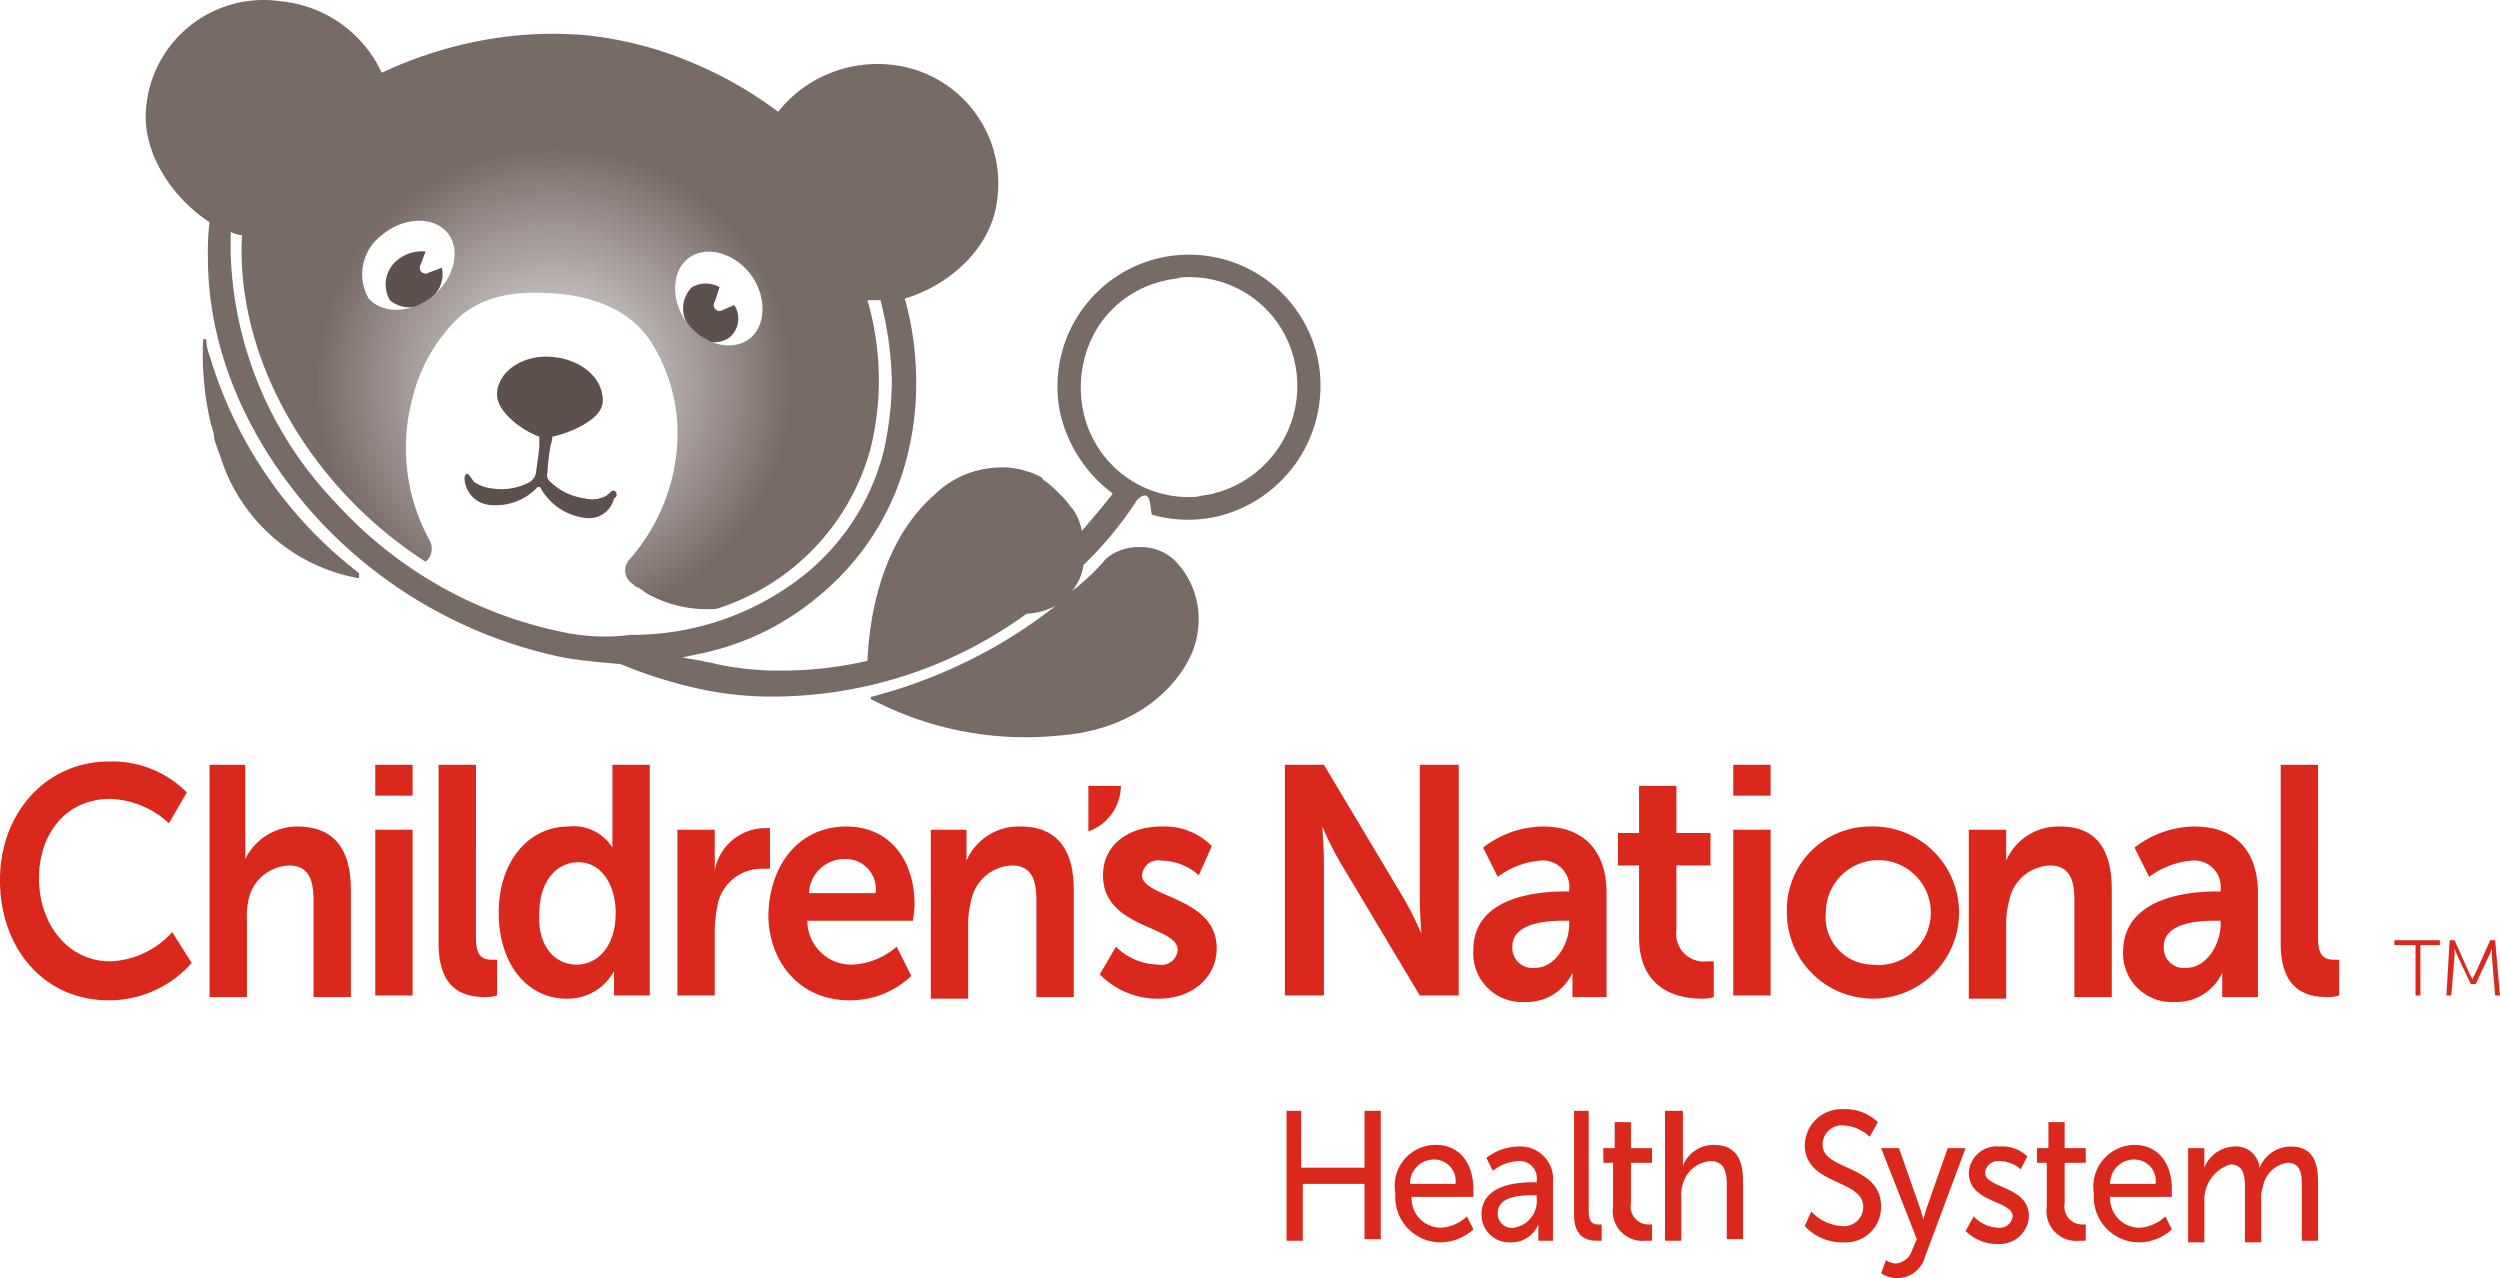 <svg id="42400a8c-690c-4b8f-9708-881c43931501" data-name="Layer 4" xmlns="http://www.w3.org/2000/svg" xmlns:xlink="http://www.w3.org/1999/xlink" viewBox="0 0 153.9 78.68"><defs><style>.a4b16e5d-bec5-4126-bb98-71330cdcc09f{fill:#5e514d;}.\36 9bdbf35-34aa-4916-91f3-13e81092b3bd{fill:#786a65;}.a05dd7be-bd44-497d-9a67-f4301f350134{fill:url(#e5313b97-8c19-4b54-b627-16277d93fc5e);}.\34 be835f3-a6a2-4aa2-8252-09b6fa9667ba{fill:#da291c;}</style><radialGradient id="e5313b97-8c19-4b54-b627-16277d93fc5e" cx="34.1" cy="56.25" r="14.67" gradientTransform="matrix(1, 0, 0, -1, 0, 80)" gradientUnits="userSpaceOnUse"><stop offset="0.16" stop-color="#d6d2d1"/><stop offset="0.91" stop-color="#837672"/><stop offset="1" stop-color="#786a65"/></radialGradient></defs><title>cnhs</title><path class="a4b16e5d-bec5-4126-bb98-71330cdcc09f" d="M26.4,16.9a0.36,0.36,0,0,1-.5-0.5l0.3-.8a2.38,2.38,0,0,0-1.7.5,1.93,1.93,0,0,0-.5,2.5,1.85,1.85,0,0,0,2.5-.1,1.88,1.88,0,0,0,.7-1.9Zm18.1,2.3a0.36,0.36,0,0,1-.5-0.5l0.3-.9a1.72,1.72,0,0,0-1.7,0,1.82,1.82,0,0,0-.1,2.5,1.65,1.65,0,0,0,2.4.6,1.51,1.51,0,0,0,.3-2Z" transform="translate(0 -0.12)"/><path class="69bdbf35-34aa-4916-91f3-13e81092b3bd" d="M22.1,35.4A27,27,0,0,1,19,32.6,26.46,26.46,0,0,1,12.9,22a2.92,2.92,0,0,1-.2-0.9c0-.1,0-0.1-0.1-0.1s-0.1,0-.1.1a18.72,18.72,0,0,0,.5,5.2,2.92,2.92,0,0,1,.2.9c0.2,0.6.4,1.1,0.6,1.7A10.92,10.92,0,0,0,22,35.7h0.1V35.4Z" transform="translate(0 -0.12)"/><path class="a05dd7be-bd44-497d-9a67-f4301f350134" d="M81.1,22.1a8.1,8.1,0,1,0-15.8,3.6,8.58,8.58,0,0,0,3.2,4.8c-0.6.8-1.3,1.6-1.9,2.3a3.51,3.51,0,0,0-.6-1.4l-0.1-.1a5,5,0,0,0-.7-0.8,6.47,6.47,0,0,0-.9-0.8,0.1,0.1,0,0,1-.1-0.1l-0.1-.1a4.18,4.18,0,0,0-1-.4,4.4,4.4,0,0,0-1.6-.2,5.87,5.87,0,0,0-4,1.7c-3.4,3-4,7.9-4.1,10.2a23.28,23.28,0,0,1-5.3.6,18.1,18.1,0,0,1-4-.4c-0.3-.1-0.6-0.1-0.9-0.2L42,40.6l0.9-.2a16.4,16.4,0,0,0,7.4-3.5,16.2,16.2,0,0,0,5.5-8.5,18.35,18.35,0,0,0,.6-4.7,19.11,19.11,0,0,0-.7-5.2c2.7-.8,5.4-3.1,5.7-6.2a7.34,7.34,0,0,0-6.6-8.2A7.81,7.81,0,0,0,47.9,7a24.27,24.27,0,0,0-5-2.9,23,23,0,0,0-6.7-1.8,23.77,23.77,0,0,0-7,.4,25.45,25.45,0,0,0-5.7,1.9A7.65,7.65,0,0,0,17.3.2,7.26,7.26,0,0,0,9,6.7c-0.3,2.8,1.6,5.6,3.9,7.1a15.48,15.48,0,0,0-.1,2.2c0,5.6,2.4,11.3,6.8,16.1a28.39,28.39,0,0,0,15.1,8.5c1.2,0.2,2.3.3,3.5,0.4a28.61,28.61,0,0,0,5.2,1.6,20.87,20.87,0,0,0,4.3.4,26.62,26.62,0,0,0,15.5-5.1,4.07,4.07,0,0,0,1.8-.5,30,30,0,0,1-3.7,2.5A31.16,31.16,0,0,1,53.7,43a0.1,0.1,0,0,0,0,.2,20.45,20.45,0,0,0,11.5,2.2c5.6-.4,8.2-4.1,8.5-6.2a5.17,5.17,0,0,0-1.4-4.6,3,3,0,0,0-2.1-.8,3.14,3.14,0,0,0-2.1.7,13.36,13.36,0,0,1-2.1,2,3.29,3.29,0,0,0,.7-1.6,22.51,22.51,0,0,0,3.1-3.7l0.2-.3c0.4-.4.7-0.4,0.8,0.2l0.1,0.7a8.11,8.11,0,0,0,4.1.1A8.28,8.28,0,0,0,81.1,22.1ZM42.4,16c1.1-.8,2.8-0.3,3.8,1s1,3.2-.1,4-2.8.3-3.8-1S41.3,16.8,42.4,16ZM23.5,14.6c1.3-1.1,3.1-1.2,4-.2s0.5,2.8-.8,3.9-3.1,1.2-4,.2A3,3,0,0,1,23.5,14.6ZM35,39.1A25.87,25.87,0,0,1,20.6,31a23.15,23.15,0,0,1-6.4-15.3V14.4a1.85,1.85,0,0,0,.7.2c-0.3,5.3,1.9,11.1,6.2,15.8a25.87,25.87,0,0,0,5.1,4.3,1.06,1.06,0,0,0,.2-1.4,11.81,11.81,0,0,1-1-8.7A10.27,10.27,0,0,1,28,19.9c1.7-1.7,4-1.9,6.3-1.7s4.5,1,5.8,3a10.59,10.59,0,0,1,1.6,5.1,11.77,11.77,0,0,1-2.9,8.2,1,1,0,0,0,.2,1.6,0.53,0.53,0,0,0,.3.2c0.2,0.1.4,0.3,0.6,0.4a7.62,7.62,0,0,0,4.2.9,14.25,14.25,0,0,0,9.5-9.9,17.62,17.62,0,0,0-.2-9.1h0.8a21.52,21.52,0,0,1,.7,5,20.24,20.24,0,0,1-.5,4.3,14.26,14.26,0,0,1-5,7.7,17,17,0,0,1-10.6,3.6A12.19,12.19,0,0,1,35,39.1Zm39.7-8.6c-0.3.1-.7,0.1-1,0.2a6.63,6.63,0,0,1-7-5.2,7.08,7.08,0,0,1,.8-5.1,6.53,6.53,0,0,1,4.2-3c0.3-.1.7-0.1,1-0.2a6.63,6.63,0,0,1,7,5.2A6.82,6.82,0,0,1,74.7,30.5Z" transform="translate(0 -0.12)"/><path class="a4b16e5d-bec5-4126-bb98-71330cdcc09f" d="M37.9,30.4a0.19,0.19,0,0,0-.3,0,1.38,1.38,0,0,1-.4.3,1.88,1.88,0,0,1-1.2.1,3.76,3.76,0,0,1-2.1-1,0.55,0.55,0,0,1-.2-0.6,14.93,14.93,0,0,1,.2-1.7A1.34,1.34,0,0,0,34,27c1-.2,3-1,3.1-2.1,0.1-1.4-1.2-2.6-3-2.8s-3.4.8-3.5,2.2c-0.1,1.2,1.7,2.4,2.6,2.7v0.5c0,0.4-.2,1.6-0.2,1.7a0.87,0.87,0,0,1-.4.6,3.63,3.63,0,0,1-2.2.4,2.54,2.54,0,0,1-1.2-.4c-0.1-.1-0.2-0.3-0.3-0.4a0.2,0.2,0,0,0-.2-0.1,0.37,0.37,0,0,0-.1.3,1.7,1.7,0,0,0,1.5,1.6,3.52,3.52,0,0,0,3-1.1h0.1a0.1,0.1,0,0,1,.1.1A3.65,3.65,0,0,0,36,32a1.58,1.58,0,0,0,1.8-1.2,0.25,0.25,0,0,0,.1-0.4h0Z" transform="translate(0 -0.12)"/><path class="4be835f3-a6a2-4aa2-8252-09b6fa9667ba" d="M67,51.3V48.5h2A3,3,0,0,1,67,51.3ZM6.7,47a6.45,6.45,0,0,1,4.8,1.9l-1.1,1.9a5.6,5.6,0,0,0-3.6-1.5c-2.8,0-4.4,2.2-4.4,4.9s1.7,5.1,4.4,5.1a5.4,5.4,0,0,0,3.8-1.8l1.2,1.9a6.79,6.79,0,0,1-5.1,2.3c-4,0-6.7-3.2-6.7-7.4S2.9,47,6.7,47Zm6.1,0.2h2.3V53a3.57,3.57,0,0,1,3.2-2c2.1,0,3.3,1.2,3.3,3.9v6.6H19.3v-6c0-1.2-.3-2.1-1.5-2.1a2.65,2.65,0,0,0-2.5,2.1,5.28,5.28,0,0,0-.1,1.3v4.7H12.9V47.2H12.8Zm10.3,4h2.3V61.4H23.1V51.2Zm0-4h2.3v1.9H23.1V47.2Zm83.6,0H109v1.9h-2.3V47.2ZM27,47.2h2.3V57.8c0,1.1.3,1.4,1,1.4h0.3v2.2a2.44,2.44,0,0,1-.7.1c-1.3,0-2.9-.4-2.9-3.3v-11ZM35,51a2.81,2.81,0,0,1,2.7,1.3V47.2H40V61.4H37.8V59.9a3.24,3.24,0,0,1-2.9,1.7c-2.5,0-4.2-2.2-4.2-5.3S32.5,51,35,51Zm0.5,8.5c1.2,0,2.4-1,2.4-3.2,0-1.6-.8-3.1-2.3-3.1-1.3,0-2.4,1.1-2.4,3.2C33.1,58.3,34.1,59.5,35.5,59.5Zm6.2-8.3H44v2.5a3.18,3.18,0,0,1,3-2.6h0.4v2.5H46.8a2.76,2.76,0,0,0-2.6,2.1,8.81,8.81,0,0,0-.2,1.7v4H41.7V51.2ZM52.1,51c2.7,0,4.2,2.1,4.2,4.8,0,0.3-.1,1-0.1,1H49.7a2.7,2.7,0,0,0,2.8,2.7,4.5,4.5,0,0,0,2.7-1.1l0.9,1.8a5.48,5.48,0,0,1-3.8,1.5c-3.1,0-5-2.4-5-5.3C47.4,53.2,49.3,51,52.1,51Zm1.8,4.1A1.85,1.85,0,0,0,52,53a2.19,2.19,0,0,0-2.2,2.1h4.1Zm3.4-3.9h2.2v1.9A3.49,3.49,0,0,1,62.8,51c2.1,0,3.3,1.2,3.3,3.9v6.6H63.8v-6c0-1.2-.3-2.1-1.5-2.1a2.65,2.65,0,0,0-2.5,2.1,5.9,5.9,0,0,0-.2,1.4v4.7H57.3V51.2Zm11.4,7.2a3.77,3.77,0,0,0,2.6,1.1,1,1,0,0,0,1.2-.9c0-1.5-4.6-1.3-4.6-4.6,0-1.9,1.6-3,3.6-3a4.12,4.12,0,0,1,3.1,1.2L73.8,54a3.49,3.49,0,0,0-2.3-.9,1,1,0,0,0-1.2.9c0,1.4,4.6,1.3,4.6,4.5,0,1.7-1.4,3.1-3.6,3.1a5,5,0,0,1-3.6-1.5ZM79.1,47.2h2.4l4.9,8.2a20.72,20.72,0,0,1,1.1,2.2s-0.1-1.4-.1-2.2V47.2h2.4V61.4H87.4l-4.9-8.2A20.72,20.72,0,0,1,81.4,51s0.1,1.4.1,2.2v8.2H79.1V47.2ZM96.3,55h0.3V54.9a1.63,1.63,0,0,0-1.8-1.8,5.06,5.06,0,0,0-2.6,1l-0.9-1.8A6.11,6.11,0,0,1,95,51c2.5,0,3.9,1.5,3.9,4.1v6.4H96.8V60a3.08,3.08,0,0,1-2.9,1.8,3,3,0,0,1-3.2-3.2C90.7,55.3,94.7,55,96.3,55Zm-1.8,4.7c1.2,0,2.1-1.4,2.1-2.7V56.8H96.2c-1.2,0-3.1.2-3.1,1.6A1.24,1.24,0,0,0,94.5,59.7Zm6.3-6.3H99.6v-2h1.3V48.5h2.3v2.9h2.1v2h-2.1v4a1.7,1.7,0,0,0,1.9,1.9h0.4v2.2a2.44,2.44,0,0,1-.7.1c-1.3,0-3.9-.4-3.9-3.8V53.4h-0.1Zm5.9-2.2H109V61.4h-2.3V51.2Zm8.4-.2a5.3,5.3,0,1,1-5.1,5.3A5.13,5.13,0,0,1,115.1,51Zm0.1,8.5a3.23,3.23,0,1,0-2.8-3.2A2.91,2.91,0,0,0,115.2,59.5Zm6.1-8.3h2.2v1.9a3.49,3.49,0,0,1,3.3-2.1c2.1,0,3.2,1.2,3.2,3.9v6.6h-2.3v-6c0-1.2-.3-2.1-1.5-2.1a2.65,2.65,0,0,0-2.5,2.1,5.9,5.9,0,0,0-.2,1.4v4.7h-2.3V51.2h0.1ZM136.4,55h0.3V54.9a1.63,1.63,0,0,0-1.8-1.8,5.06,5.06,0,0,0-2.6,1l-0.9-1.8a6.11,6.11,0,0,1,3.7-1.3c2.5,0,3.9,1.5,3.9,4.1v6.4h-2.2V60a3.08,3.08,0,0,1-2.9,1.8,3,3,0,0,1-3.2-3.2C130.8,55.3,134.9,55,136.4,55Zm-1.8,4.7c1.2,0,2.1-1.4,2.1-2.7V56.8h-0.4c-1.2,0-3.1.2-3.1,1.6A1.24,1.24,0,0,0,134.6,59.7Zm5.8-12.5h2.3V57.8c0,1.1.3,1.4,1,1.4H144v2.2a2.44,2.44,0,0,1-.7.1c-1.3,0-2.9-.4-2.9-3.3v-11h0Z" transform="translate(0 -0.12)"/><path class="4be835f3-a6a2-4aa2-8252-09b6fa9667ba" d="M148.6,58.3h-1.2V58h2.8v0.3H149v3.1h-0.3V58.3h-0.1Zm2.2-.3h0.3l0.9,2,0.2,0.4,0.2-.4,0.9-2h0.3l0.3,3.4h-0.3L153.4,59V58.5a4.71,4.71,0,0,1-.2.5l-0.8,1.7h-0.3L151.3,59a4.71,4.71,0,0,1-.2-0.5V59l-0.2,2.4h-0.3l0.2-3.4h0Z" transform="translate(0 -0.12)"/><path class="4be835f3-a6a2-4aa2-8252-09b6fa9667ba" d="M79.1,68.5h1V72H84V68.5h1v7.9H84V73H80.2v3.5h-1v-8H79.1Zm9.3,2.1c1.5,0,2.3,1.2,2.3,2.7v0.5H86.9a1.81,1.81,0,0,0,1.8,1.9,2.55,2.55,0,0,0,1.6-.7l0.4,0.8a3.06,3.06,0,0,1-2,.8,2.79,2.79,0,0,1-2.8-3A2.52,2.52,0,0,1,88.4,70.6ZM89.6,73a1.32,1.32,0,0,0-1.3-1.5A1.47,1.47,0,0,0,86.8,73h2.8Zm4.8-.1h0.2V72.8a1.06,1.06,0,0,0-1.2-1.2,2.65,2.65,0,0,0-1.5.6l-0.4-.8a3.27,3.27,0,0,1,2-.7,2,2,0,0,1,2.1,2.2v3.6H94.7v-1A1.8,1.8,0,0,1,93,76.6a1.71,1.71,0,0,1-1.8-1.7C91.2,73,93.5,72.9,94.4,72.9Zm-1.2,2.8a1.67,1.67,0,0,0,1.4-1.8V73.7H94.3c-0.8,0-2.1.1-2.1,1.1A0.87,0.87,0,0,0,93.2,75.7Zm3.6-7.2h1v6.2c0,0.7.3,0.8,0.6,0.8h0.2v1H98.3c-0.6,0-1.4-.2-1.4-1.6V68.5H96.8Zm2.6,3.2H98.7V70.8h0.7V69.2h1v1.6h1.3v0.9h-1.3v2.5a1.1,1.1,0,0,0,1.1,1.3h0.2v1h-0.4a1.83,1.83,0,0,1-2-2.1V71.7h0.1Zm3.2-3.2h1v3.4a2,2,0,0,1,1.9-1.3c1.2,0,1.8.7,1.8,2.2v3.6h-1V73c0-.8-0.2-1.4-1-1.4a1.9,1.9,0,0,0-1.7,1.4,2,2,0,0,0-.1.8v2.7h-1v-8h0.1Zm8.9,6.2a2.85,2.85,0,0,0,1.9.9,1.18,1.18,0,0,0,1.3-1.2c0-1.7-3.6-1.3-3.6-3.8a2.27,2.27,0,0,1,2.4-2.2,2.87,2.87,0,0,1,2.1.8l-0.5.9a2.55,2.55,0,0,0-1.6-.7,1.18,1.18,0,0,0-1.3,1.2c0,1.6,3.6,1.2,3.6,3.8a2.18,2.18,0,0,1-2.3,2.2,3.16,3.16,0,0,1-2.4-1Z" transform="translate(0 -0.12)"/><path class="4be835f3-a6a2-4aa2-8252-09b6fa9667ba" d="M116.1,77.7a1.27,1.27,0,0,0,.6.2,1.15,1.15,0,0,0,1-.8l0.3-.7-2.2-5.6h1.1l1.3,3.7c0.1,0.3.2,0.7,0.2,0.7s0.1-.4.2-0.7l1.3-3.7H121l-2.5,6.7a1.77,1.77,0,0,1-1.7,1.3,1.79,1.79,0,0,1-1-.3Zm5.4-2.7a2.17,2.17,0,0,0,1.5.7,0.8,0.8,0,0,0,.9-0.7c0-1-2.7-.8-2.7-2.7a1.72,1.72,0,0,1,1.9-1.6,2.23,2.23,0,0,1,1.7.6l-0.4.8a2,2,0,0,0-1.3-.5,0.8,0.8,0,0,0-.9.7c0,1,2.7.8,2.7,2.7a1.8,1.8,0,0,1-1.9,1.7,2.77,2.77,0,0,1-2-.8Zm4.6-3.3h-0.7V70.8h0.7V69.2h1v1.6h1.3v0.9h-1.3v2.5a1.1,1.1,0,0,0,1.1,1.3h0.2v1H128a1.83,1.83,0,0,1-2-2.1V71.7h0.1Zm5.3-1.1c1.5,0,2.3,1.2,2.3,2.7v0.5h-3.8a1.81,1.81,0,0,0,1.8,1.9,2.55,2.55,0,0,0,1.6-.7l0.4,0.8a3.06,3.06,0,0,1-2,.8,2.79,2.79,0,0,1-2.8-3A2.57,2.57,0,0,1,131.4,70.6Zm1.3,2.4a1.32,1.32,0,0,0-1.3-1.5,1.47,1.47,0,0,0-1.5,1.5h2.8Zm2-2.2h1V72a2.07,2.07,0,0,1,1.8-1.3,1.46,1.46,0,0,1,1.6,1.3,2.1,2.1,0,0,1,1.9-1.3c1.2,0,1.7.7,1.7,2.2v3.6h-1V73.1c0-.8-0.1-1.4-0.9-1.4a1.8,1.8,0,0,0-1.5,1.5,2,2,0,0,0-.1.8v2.6h-1V73.2c0-.7-0.1-1.4-0.9-1.4a2.27,2.27,0,0,0-1.6,2.2v2.6h-1V70.8h0Z" transform="translate(0 -0.12)"/></svg>